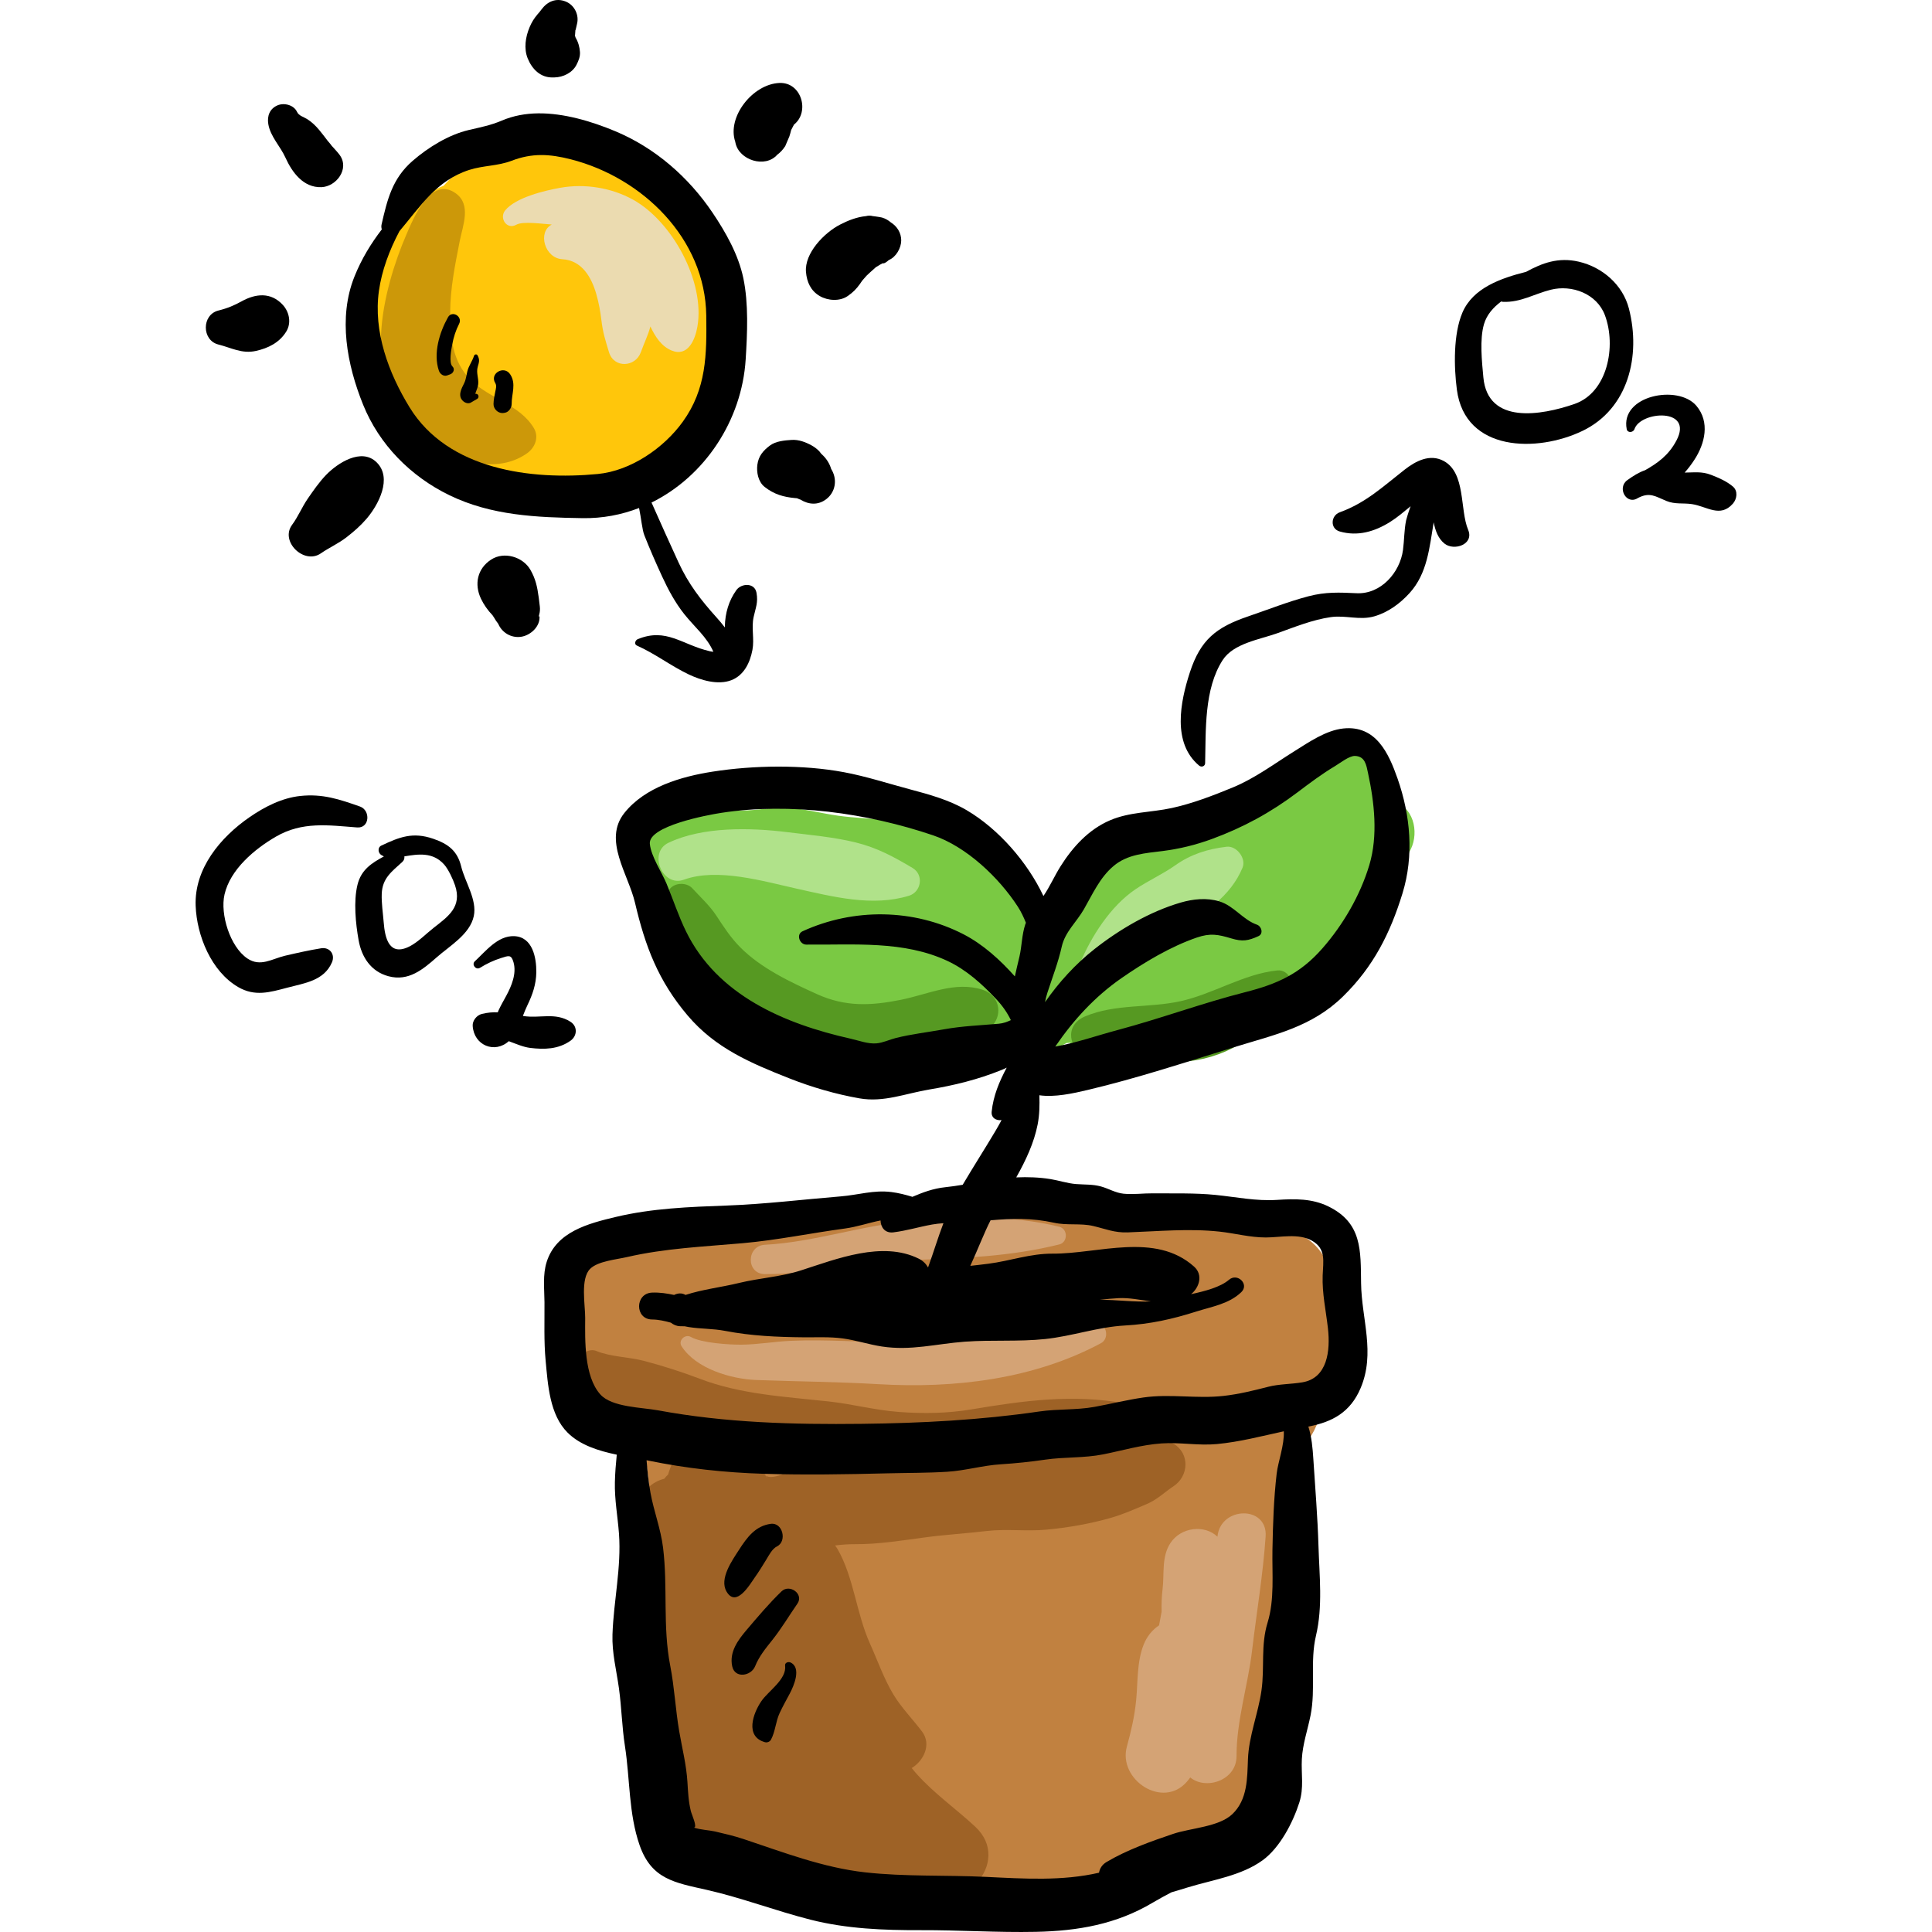 <?xml version="1.0" encoding="iso-8859-1"?>
<!-- Generator: Adobe Illustrator 19.0.0, SVG Export Plug-In . SVG Version: 6.00 Build 0)  -->
<svg version="1.1" id="Layer_1" xmlns="http://www.w3.org/2000/svg" xmlns:xlink="http://www.w3.org/1999/xlink" x="0px" y="0px"
	 viewBox="0 0 511.999 511.999" style="enable-background:new 0 0 511.999 511.999;" xml:space="preserve">
<path style="fill:#7AC943;" d="M368.683,212.279c-0.476-0.091-0.952-0.182-1.427-0.272c0.435-0.93,0.785-1.917,1.005-3.022
	c1.355-6.794-4.016-12.165-10.693-12.157c-7.175,0.009-9.52,4.738-13.816,9.318c-2.604,2.777-4.992,5.226-6.552,8.23
	c-2.049,0.694-4.154,1.215-6.005,1.637c-4.529,1.031-9.382,2.765-13.944,3.368c-3.858,0.51-7.514,0.008-11.301,1.376
	c-7.997,2.889-11.799,9.057-16.958,15.259c-0.218,0.263-0.436,0.535-0.654,0.808c-1.689,0.649-3.189,1.768-4.199,3.396
	c-1.031,1.663-1.55,3.381-2.159,5.156c-2.143,2.92-3.51,5.406-3.963,9.412c-0.069,0.605-0.031,1.191,0.053,1.766
	c-0.078,0.185-0.149,0.371-0.221,0.558c-1.202,0.368-2.4,0.669-3.577,0.834c2.255-4.071,3.234-9.376,2.468-12.594
	c-2.135-8.958-9.491-15.652-17.163-19.967c-8.043-4.524-15.401-7.156-24.604-8.072c-4.271-0.425-8.601-0.554-12.844-1.142
	c-4.93-0.681-9.884-2.142-14.879-2.128c-4.907,0.014-9.655,1.436-14.562,0.29c-2.596-0.606-8.262-3.125-12.923-2.18
	c-10.991,2.23-14.915,13.433-9.041,22.468c1.815,2.792,3.776,5.261,5.845,7.596c-1.31,4.879,0.669,9.311,3.6,13.073
	c5.679,7.289,13.844,12.121,22.588,14.906c2.24,0.714,4.593,1.306,6.989,1.83c7.892,4.5,16.041,8.354,25.472,7.534
	c6.674-0.58,13.694-2.714,20.243-5.58c0.965,0.99,2.317,1.706,4.09,1.872c2.355,0.22,5.111,2.248,7.607,2.705
	c3.229,0.591,6.604,0.909,9.833,0.142c2.084-0.495,3.965-1.277,5.665-2.291c0.316-0.026,0.641-0.039,0.954-0.068
	c1.966,3.02,7.148,3.526,9.355-0.078c0.015,0.009,0.031,0.018,0.046,0.027c0.015-0.034,0.028-0.07,0.044-0.104
	c6.686,1.126,14.828-1.221,21.295-1.942c4.818-0.538,9.869-0.707,14.436-2.424c4.082-1.535,7.506-4.069,11.033-6.578
	c7.514-5.35,12.331-11.522,18.099-18.573c5.492-6.713,12.141-13.783,15.958-21.622C376.134,220.414,374.588,213.407,368.683,212.279
	z M309.232,243.613c-0.925,0.584-1.843,1.179-2.765,1.767c2.387-3.047,4.618-5.65,8.805-5.797
	C313.285,240.967,311.278,242.321,309.232,243.613z"/>
<g>
	<path style="fill:#569922;" d="M338.498,257.176c-8.891,0.901-16.935,6.226-25.67,8.153c-8.357,1.844-17.24,0.652-25.231,4.008
		c-5.922,2.488-3.985,9.034,0.047,10.339c-0.015,0.027-0.032,0.054-0.047,0.083c4.177,1.01,9.016,0.603,13.376,1.114
		c5.459,0.641,10.703,1.016,16.158,0.065c10.595-1.846,19.417-8.622,24.782-17.812C343.307,260.738,341.572,256.865,338.498,257.176
		z"/>
	<path style="fill:#569922;" d="M260.481,262.325c-7.299-2.426-14.461,1.178-21.764,2.637c-7.911,1.581-14.654,1.918-22.22-1.513
		c-7.077-3.209-14.789-6.828-20.322-12.405c-2.618-2.64-4.397-5.446-6.429-8.521c-1.666-2.522-4.217-4.867-6.293-7.13
		c-1.608-1.751-5.286-1.532-6.32,0.815c-3.486,7.911-0.612,18.202,4.04,25.185c6.052,9.086,16.023,14.546,25.835,18.674
		c9.75,4.102,19.5,5.248,29.906,3.201c9.098-1.79,19.708-4.365,26.071-11.464C265.903,268.544,264.641,263.707,260.481,262.325z"/>
</g>
<g>
	<path style="fill:#B0E28A;" d="M325.076,224.393c-5.002,0.587-9.469,1.98-13.599,4.907c-3.403,2.412-7.182,4.058-10.623,6.402
		c-6.598,4.494-11.706,12.54-14.715,19.753c-1.338,3.209,3.774,6.142,5.915,3.442c4.592-5.792,12.704-10.808,19.536-13.379
		c7.367-2.772,14.662-8.174,17.702-15.592C330.3,227.468,327.707,224.085,325.076,224.393z"/>
	<path style="fill:#B0E28A;" d="M241.847,230.026c-4.968-2.958-9.36-5.36-15.076-6.769c-5.811-1.433-12.135-1.982-18.076-2.72
		c-9.797-1.219-22.473-1.532-31.574,2.824c-5.405,2.587-1.589,11.842,4.117,9.765c8.858-3.223,21.081,0.424,29.879,2.374
		c9.698,2.15,20.08,4.854,29.769,1.88C244.177,236.372,244.873,231.828,241.847,230.026z"/>
</g>
<g>
	<path style="fill:#C18140;" d="M155.825,345.931C155.786,345.986,155.792,345.98,155.825,345.931L155.825,345.931z"/>
	<path style="fill:#C18140;" d="M352.75,337.988c-1.891-8.508-8.734-12.71-17.189-13.083c-4.194-0.185-8.409,0.503-12.594,0.079
		c-4.39-0.445-8.819-1.014-13.201-1.526c-4.043-0.474-8.004-1.573-12.031-2.167c-4.923-0.727-9.308-0.472-14.224,0.017
		c-8.268,0.823-17.97,1.229-26.213,0.308c-4.522-0.506-8.326,0.223-12.813,0.521c-4.596,0.306-9.032-0.566-13.591-0.735
		c-4.327-0.161-8.652,0.457-12.931,1.008c-1.911,0.245-3.894,0.366-5.753,0.876c-1.608,0.442-3.136,1.769-4.602,2.169
		c-3.814,1.041-7.573,0.335-11.356,2.064c-1.008-0.436-2.09-0.727-3.234-0.819c-7.001-0.56-15.025-2.379-21.968-0.995
		c-5.206,1.039-8.835,3.582-11.1,7.313c-3.041,0.503-5.852,2.738-6.12,6.669c-0.07,1.022-0.147,2.085-0.223,3.164
		c-0.131,0.877-0.244,1.757-0.172,2.667c-0.096,1.642-0.167,3.309-0.175,4.976c-0.726,2.018-0.934,4.181-0.398,6.736
		c0.367,1.75,1.078,3.299,1.764,4.951c0.058,0.141,0.109,0.238,0.155,0.319c-0.036,0.134-0.072,0.293-0.111,0.512
		c-0.587,3.272,0.162,7.303,2.078,9.999c3.46,4.869,8.704,6.143,13.115,4.454c0.005,0.001,0.008,0.004,0.013,0.005
		c0.348,0.095,0.695,0.145,1.043,0.212c-0.025,0.166-0.058,0.327-0.078,0.495c-0.538,4.687,0.748,10.604,1.142,15.393
		c0.529,6.448,0.5,12.839,1.253,19.276c0.738,6.293,1.586,12.574,2.333,18.865c0.21,1.763,0.412,3.528,0.616,5.292
		c0.264,4.421,0.296,8.713,1.912,12.905c0.432,1.123,1.009,2.11,1.682,2.979c0.253,3.326,0.432,6.648,0.416,9.959
		c-0.04,8.442,1.222,21.817,9.636,26.319c4.057,2.171,8.602,1.216,12.776,2.655c5.209,1.796,10.725,2.905,16.185,3.582
		c9.418,1.168,18.69,0.941,28.126,1.794c2.615,0.236,5.264,0.426,7.91,0.455c0.547,0.191,1.146,0.335,1.808,0.412
		c1.732,0.201,3.432,1.652,5.123,2.159c1.721,0.515,3.686,0.74,5.464,0.918c4.088,0.409,8.078-0.004,12.103-0.745
		c7.634-1.404,15.381-2.743,22.669-5.505c1.266-0.48,2.57-0.914,3.884-1.338c0.341-0.107,0.693-0.202,1.021-0.32
		c0.165-0.058,0.333-0.113,0.497-0.169c5.037-1.584,10.208-3.101,14.548-5.992c6.792-4.525,10.332-12.048,12.166-19.808
		c3.729-15.772,3.306-32.264,3.959-48.282c0.411-10.089,4.533-22.486,3.009-33.09c1.307-0.343,2.522-0.947,3.502-1.834
		c6.022-5.457,7.186-16.159,7.649-23.81C352.658,353.171,354.306,344.991,352.75,337.988z M291.128,338.959
		c0.442,0.02,0.882,0.062,1.323,0.105c-3.75,0.25-7.498,0.703-11.22,1.107c-0.171-0.21-0.348-0.417-0.533-0.623
		C284.181,339.34,287.659,338.799,291.128,338.959z"/>
</g>
<g>
	<path style="fill:#9E6226;" d="M311,382.601c-2.636-1.562-5.549-2.319-8.589-2.589c1.056-3.254-0.274-7.356-4.096-8.064
		c-13.905-2.579-27.076-0.759-40.886,1.556c-6.354,1.066-12.682,1.151-19.097,0.688c-6.38-0.461-12.449-2.114-18.799-2.804
		c-11.516-1.253-23.205-1.847-34.095-6.006c-4.792-1.83-9.885-3.449-14.815-4.743c-3.974-1.042-8.789-1.046-12.557-2.606
		c-1.769-0.733-3.935,0.503-4.859,1.976c-2.778,4.431,0.716,8.595,4.094,11.324c4.351,3.516,9.364,7.239,14.537,9.344
		c2.761,1.124,5.555,2.447,8.383,3.679c-1.422,1.757-2.451,3.963-3.174,6.432c-0.365,0.3-0.699,0.668-0.986,1.084
		c-3.254,0.848-5.933,3.1-6.479,7.132c-0.77,5.691,0.069,10.566,1.119,16.141c1.23,6.531,1.942,13.14,3.348,19.642
		c1.144,5.29,2.111,10.637,3.259,15.926c0.052,0.396,0.109,0.79,0.165,1.184c-0.006,0.122-0.008,0.244-0.014,0.365
		c-0.165,3.596-0.419,8.003-0.07,12.127c-1.151,1.676-1.78,3.734-1.582,6.107c0.258,3.101,1.352,6.025,3.021,8.66
		c0.001,0.005,0.002,0.008,0.005,0.013c0.462,1.624,0.851,3.224,1.461,4.805c2.593,6.724,9.573,9.58,15.27,7.107
		c0.886,0.236,1.773,0.427,2.658,0.566c3.043,1.577,5.956,3.3,9.392,4.287c5.084,1.459,9.794,1.286,14.981,1.362
		c4.389,0.064,8.628,1.406,12.937,2.171c1.615,0.287,3.24,0.509,4.856,0.786c0.874,0.131,1.742,0.294,2.604,0.488
		c0.355,0.12,0.618,0.2,0.838,0.262c10.566,7.472,24.812-7.432,14.603-16.927c-5.074-4.72-10.848-8.753-15.478-13.933
		c-0.461-0.515-0.899-1.052-1.331-1.593c3.238-1.995,5.274-6.315,2.725-9.681c-2.508-3.31-5.525-6.368-7.66-9.935
		c-2.468-4.123-4.188-9.048-6.164-13.43c-3.576-7.933-4.265-17.545-8.579-25.012c-0.195-0.339-0.422-0.63-0.644-0.926
		c1.722-0.223,3.463-0.356,5.272-0.343c6.242,0.045,12.538-1.004,18.712-1.822c5.386-0.714,10.774-1.029,16.16-1.666
		c5.267-0.623,10.56,0.131,15.845-0.36c5.727-0.532,11.578-1.552,17.115-3.134c3.246-0.928,6.393-2.333,9.496-3.654
		c2.874-1.224,4.584-3.062,7.097-4.72C315.043,391.197,315.381,385.197,311,382.601z M203.687,391.354
		c-0.271-0.051-0.5-0.149-0.695-0.265c0.109,0.186,0.226,0.393,0.359,0.65c-0.173-0.272-0.356-0.52-0.541-0.767
		c-0.345-0.256-0.538-0.56-0.575-0.713c-0.137-0.159-0.282-0.297-0.424-0.445c1.905,0.285,3.809,0.572,5.705,0.891
		C206.206,391.124,204.777,391.557,203.687,391.354z"/>
	<path style="fill:#9E6226;" d="M202.992,391.088c-0.558-0.949-0.811-1.046-0.758-0.831c0.197,0.227,0.39,0.462,0.576,0.713
		C202.866,391.011,202.928,391.05,202.992,391.088z"/>
</g>
<g>
	<path style="fill:#D4A375;" d="M322.64,407.18c-0.002,0.02-0.005,0.04-0.007,0.06c-3.377-3.261-9.663-2.571-12.457,1.679
		c-2.409,3.663-1.576,8.086-2.082,12.235c-0.248,2.031-0.304,4.012-0.257,5.981c-0.219,1.201-0.443,2.4-0.671,3.599
		c-1.76,1.147-3.214,2.92-4.076,5.081c-1.853,4.644-1.513,9.974-2.013,14.898c-0.429,4.222-1.318,8.059-2.444,12.147
		c-2.411,8.753,9.531,16.711,15.934,9.276c0.314-0.364,0.596-0.728,0.862-1.094c4.124,3.421,12.287,0.828,12.267-5.686
		c-0.027-9.328,3.023-18.692,4.119-27.965c1.188-10.055,2.898-20.106,3.589-30.211C335.974,398.901,323.46,399.135,322.64,407.18z"
		/>
	<path style="fill:#D4A375;" d="M291.098,350.754c-3.763-0.854-6.719,0.583-10.391,1.491c-4.114,1.018-8.346,1.609-12.543,2.162
		c-9.953,1.309-19.639,1.458-29.647,1.391c-9.696-0.064-19.252-0.896-28.968-0.468c-4.348,0.192-8.771,0.996-13.114,1.022
		c-3.194,0.019-10.578-0.444-13.337-2.045c-1.518-0.88-3.46,0.917-2.468,2.469c3.795,5.939,13.099,8.689,19.793,8.937
		c10.807,0.398,21.585,0.474,32.384,1.108c20.075,1.181,41.084-1.278,58.971-10.868C293.89,354.82,293.466,351.292,291.098,350.754z
		"/>
	<path style="fill:#D4A375;" d="M280.723,325.104c-12.905-3.175-25.472-2.576-38.658-1.567c-13.279,1.016-26.1,5.641-39.352,6.339
		c-4.963,0.261-5.037,7.752,0,7.772c13.148,0.05,26.207-3.287,39.352-3.741c13.195-0.455,25.8-0.931,38.658-4.12
		C283.033,329.214,283.042,325.674,280.723,325.104z"/>
</g>
<path style="fill:#FFC60B;" d="M190.037,83.106c-0.63-3.111-1.871-6.668-3.158-9.9c-1.639-4.115-3.046-7.334-5.779-10.815
	c-2.568-3.272-3.976-7.495-6.76-10.47c-2.276-2.432-4.96-4.139-7.791-5.091c-1.194-0.926-2.514-1.76-3.979-2.484
	c-1.558-0.771-3.112-1.282-4.704-1.554c-9.303-5.413-20.973-7.189-30.549-1.687c-3.609,2.073-6.853,4.884-9.763,8.123
	c-1.152,0.414-2.269,1.041-3.356,1.873c-2.012,0.721-3.909,1.742-5.496,2.885c-4.612,3.324-9.657,8.556-9.341,14.317
	c-1.382,2.637-3.452,4.899-4.404,7.917c-1.314,4.171-1.063,8.353,0.212,12.514c0.892,2.911,2.149,5.683,3.537,8.405
	c0.264,4.161,1.243,8.166,3.273,11.657c1.447,2.489,3.343,4.464,5.48,6.159c2.894,6.786,6.739,13.932,14.984,14.228
	c3.886,0.14,7.233-0.952,10.237-2.714c10.123,4.795,22.344,3.722,33.479-0.708c3.458-1.376,6.233-2.907,8.466-4.853
	c2.586-0.04,5.126-0.944,6.852-2.827c5.716-6.233,6.837-13.37,8.286-21.348C190.662,91.776,191.056,88.141,190.037,83.106z"/>
<path style="fill:#CC9809;" d="M141.442,113.387c-3.773-6.225-11.765-7.724-16.765-12.759c-4.788-4.822-5.402-11.216-5.374-17.81
	c0.027-6.511,1.291-12.6,2.531-18.933c0.809-4.129,3.126-9.604-1.018-12.624c-6.669-4.861-11.36,6.803-13.162,10.997
	c-3.058,7.117-6.244,17.012-6.672,26.403c-0.451,9.92,2.677,18.938,9.703,25.959c6.894,6.891,20.108,11.813,28.992,5.506
	C141.816,118.606,142.922,115.83,141.442,113.387z"/>
<path style="fill:#EBDBB0;" d="M167.758,52.912c-5.744-3.187-12.819-4.308-19.287-3.146c-4.114,0.739-11.729,2.528-14.58,5.972
	c-1.689,2.04,0.41,5.251,2.943,3.814c1.758-0.997,7.103-0.186,9.394-0.05c-3.84,1.987-1.905,8.923,2.801,9.195
	c5.212,0.301,7.74,4.856,8.996,9.237c0.662,2.307,1.082,4.611,1.362,6.987c0.38,3.235,1.086,5.403,2.006,8.432
	c1.306,4.303,6.996,3.987,8.43,0c0.934-2.598,1.962-4.599,2.536-6.837c1.288,2.773,2.969,5.265,5.58,6.357
	c4.328,1.809,6.275-2.788,6.882-6.331C186.873,74.588,178.13,58.666,167.758,52.912z"/>
<path d="M355.99,193.054c-4.578,0.478-9.119,3.62-12.928,5.999c-5.376,3.357-10.489,7.213-16.385,9.64
	c-5.18,2.133-10.666,4.25-16.147,5.442c-5.487,1.195-11.164,1.012-16.402,3.268c-5.638,2.429-9.836,7.042-13.06,12.154
	c-1.625,2.577-2.835,5.388-4.55,7.898c-0.019-0.04-0.039-0.083-0.057-0.122c-4.201-8.852-11.798-17.623-20.264-22.611
	c-4.618-2.72-9.893-4.172-15.028-5.537c-5.839-1.552-11.632-3.454-17.578-4.558c-10.913-2.025-23.762-1.843-34.722-0.137
	c-8.314,1.294-17.921,4.078-23.4,10.952c-5.733,7.193,1.034,16.196,2.815,23.798c2.716,11.594,6.164,20.699,13.968,29.896
	c7.328,8.636,16.591,12.551,26.915,16.632c5.942,2.349,12.294,4.199,18.6,5.307c6.428,1.13,12.214-1.299,18.479-2.342
	c6.616-1.101,12.912-2.641,19.142-5.164c0.496-0.2,0.954-0.413,1.399-0.631c-1.952,3.658-3.56,7.453-3.984,11.669
	c-0.169,1.686,1.278,2.429,2.621,2.221c-0.502,0.941-1.033,1.898-1.629,2.902c-2.838,4.776-5.847,9.462-8.672,14.248
	c-1.517,0.249-3.04,0.478-4.586,0.641c-3.271,0.341-5.994,1.388-8.738,2.551c-1.808-0.546-3.643-1.028-5.573-1.269
	c-4.702-0.589-8.751,0.769-13.388,1.149c-10.115,0.829-20.152,2.063-30.309,2.433c-9.871,0.361-19.692,0.719-29.343,3.02
	c-7.265,1.732-15.745,3.891-18.303,11.894c-1.097,3.431-0.615,7.144-0.589,10.691c0.037,5.163-0.181,10.378,0.307,15.523
	c0.598,6.307,1.039,14.317,5.839,19.07c3.337,3.304,8.166,4.808,13.008,5.821c-0.244,2.422-0.442,4.846-0.497,7.279
	c-0.107,4.646,0.745,9.053,1.085,13.652c0.66,8.937-1.42,17.813-1.722,26.71c-0.166,4.876,1.046,9.453,1.709,14.237
	c0.707,5.101,0.799,10.268,1.594,15.365c1.356,8.699,0.956,17.856,3.889,26.261c3.149,9.023,9.324,9.913,17.715,11.807
	c9.303,2.101,18.308,5.573,27.586,7.926c9.546,2.42,19.393,2.808,29.193,2.773c10.174-0.036,20.359,0.655,30.529,0.445
	c11.106-0.229,21.357-2.008,30.983-7.754c1.596-0.953,3.262-1.837,4.936-2.722c1.515-0.43,2.994-0.894,4.399-1.323
	c6.565-2.004,14.116-3.055,19.784-7.184c4.561-3.323,8.011-9.992,9.694-15.265c1.28-4.008,0.471-7.491,0.679-11.556
	c0.198-3.875,1.543-7.752,2.303-11.546c1.416-7.061-0.182-14.293,1.434-21.117c1.845-7.789,0.906-15.844,0.668-23.791
	c-0.231-7.72-0.868-15.384-1.364-23.085c-0.18-2.798-0.435-5.819-1.319-8.56c6.392-1.206,11.13-3.812,13.83-10.147
	c3.997-9.385,0.271-18.304,0.143-27.846c-0.117-8.679,0.296-15.969-8.67-20.349c-4.326-2.114-8.862-2.032-13.562-1.73
	c-5.628,0.362-10.769-0.757-16.324-1.314c-5.483-0.551-11.07-0.364-16.576-0.422c-2.548-0.026-5.297,0.361-7.814,0.099
	c-2.174-0.226-3.854-1.326-5.955-1.912c-2.182-0.61-4.372-0.47-6.608-0.644c-2.333-0.182-4.541-0.952-6.853-1.324
	c-2.939-0.472-5.998-0.581-9.022-0.442c2.531-4.484,4.72-9.177,5.669-14.013c0.508-2.591,0.539-5.162,0.462-7.754
	c4.034,0.596,8.964-0.494,12.812-1.407c13.129-3.112,25.835-7.309,38.709-11.303c10.826-3.358,20.618-5.315,28.983-13.516
	c8.018-7.861,12.467-16.68,15.729-27.292c3.065-9.971,2.117-20.609-1.301-30.38C367.988,199.54,364.618,192.152,355.99,193.054z
	 M338.335,390.482c-0.787,6.723-1.001,13.536-1.124,20.298c-0.114,6.278,0.58,13.155-1.278,19.184
	c-1.872,6.075-0.754,11.874-1.632,18.04c-0.87,6.117-3.33,11.968-3.581,18.189c-0.201,4.99-0.062,10.725-4.166,14.598
	c-3.564,3.364-11.063,3.661-15.62,5.191c-5.917,1.987-12.35,4.293-17.705,7.476c-1.163,0.693-1.795,1.727-1.974,2.829
	c-9.793,2.261-19.934,1.588-29.957,1.104c-10.642-0.513-21.444-0.019-32.041-1.202c-11.139-1.243-21.74-5.339-32.284-8.848
	c-2.464-0.821-4.997-1.394-7.522-1.989c-1.348-0.317-3.896-0.443-5.559-1.022c1.022-0.013-0.587-3.459-0.809-4.365
	c-0.641-2.61-0.739-5.019-0.905-7.688c-0.288-4.653-1.403-8.931-2.185-13.495c-0.984-5.755-1.256-11.592-2.373-17.334
	c-2.036-10.463-0.612-20.8-1.903-31.309c-0.613-4.989-2.431-9.587-3.328-14.503c-0.52-2.85-0.812-5.749-1.037-8.656
	c0.153,0.031,0.31,0.059,0.461,0.091c10.101,2.083,20.258,3.182,30.56,3.499c10.938,0.336,21.883,0.15,32.82-0.122
	c5.277-0.131,10.61-0.086,15.877-0.419c4.777-0.302,9.373-1.677,14.138-1.976c3.952-0.249,7.827-0.654,11.746-1.227
	c5.144-0.752,10.305-0.385,15.434-1.41c5.108-1.021,10.205-2.535,15.421-2.895c4.901-0.339,9.766,0.631,14.673,0.172
	c6.033-0.564,11.869-2.109,17.738-3.382C340.401,382.913,338.695,387.416,338.335,390.482z M279.344,324.041
	c3.454,0.766,7.002,0.068,10.373,0.861c3.311,0.779,5.601,1.819,9.143,1.693c8.024-0.283,16.297-1.075,24.311-0.205
	c4.166,0.452,8.048,1.55,12.27,1.551c3.854,0.001,8.704-1.178,12.244,0.856c3.795,2.18,2.964,5.439,2.834,9.222
	c-0.166,4.789,0.867,9.296,1.399,14.03c0.664,5.917-0.131,13.163-6.784,14.28c-3.071,0.515-6.106,0.419-9.137,1.202
	c-3.866,0.998-7.702,1.937-11.709,2.393c-7.128,0.811-14.144-0.605-21.293,0.425c-4.368,0.629-8.627,1.709-12.963,2.49
	c-4.837,0.872-9.711,0.503-14.584,1.215c-15.631,2.283-31.251,3.093-47.059,3.275c-18.241,0.21-36.096-0.262-54.061-3.586
	c-4.265-0.79-12.199-0.791-15.251-4.222c-4.303-4.836-4.033-14.362-3.998-20.232c0.02-3.441-1.338-10.431,1.327-13.05
	c2.073-2.034,6.953-2.455,9.714-3.097c10.07-2.339,20.455-2.771,30.717-3.685c9.126-0.812,18.012-2.666,27.073-3.889
	c3.243-0.438,6.287-1.515,9.445-2.136c0.037,1.785,1.151,3.427,3.39,3.153c3.502-0.429,6.804-1.458,10.263-2.073
	c0.997-0.178,2-0.282,3.008-0.35c-1.452,3.796-2.658,7.837-4.075,11.727c-0.529-0.951-1.339-1.773-2.482-2.338
	c-9.62-4.757-21.708,0.062-31.208,3.121c-5.262,1.695-10.952,2.007-16.357,3.315c-4.952,1.198-9.562,1.67-14.234,3.18
	c-0.918-0.567-2.051-0.491-3.016,0.005c-1.915-0.394-3.763-0.702-5.843-0.618c-4.564,0.184-4.606,7.088,0,7.124
	c1.744,0.013,3.369,0.398,4.985,0.842c0.699,0.565,1.571,0.925,2.423,0.938c0.413,0.006,0.835,0.014,1.249,0.021
	c0.326,0.07,0.651,0.137,0.984,0.192c3.228,0.523,6.481,0.401,9.703,1.023c6.926,1.337,13.807,1.642,20.86,1.705
	c3.419,0.031,6.893-0.163,10.292,0.291c3.511,0.47,6.906,1.612,10.421,2.147c7.692,1.171,14.314-0.703,21.879-1.272
	c7.126-0.535,14.246,0.041,21.373-0.709c7.186-0.757,13.902-3.185,21.132-3.587c6.676-0.369,12.525-1.663,18.899-3.691
	c4.155-1.323,8.724-2.024,11.964-5.155c2.167-2.094-1.037-5.188-3.271-3.271c-2.262,1.941-6.308,3.009-10.051,3.818
	c2.177-1.74,3.246-5.116,0.815-7.294c-10.295-9.225-25.44-3.376-37.459-3.446c-6.011-0.036-11.216,1.912-17.056,2.67
	c-1.595,0.207-3.197,0.386-4.799,0.561c2.033-4.454,3.74-8.916,5.364-12.069C268.182,322.894,273.511,322.747,279.344,324.041z
	 M291.461,344.47c1.646-0.197,3.312-0.368,5.029-0.451c2.769-0.133,5.663,0.481,8.515,0.863
	C300.474,345.113,296.087,344.427,291.461,344.47z M271.709,244.972c-0.914,2.719-0.898,5.741-1.547,8.546
	c-0.405,1.75-0.847,3.486-1.216,5.239c-3.859-4.342-8.431-8.494-13.571-11.147c-13.309-6.869-29.192-6.983-42.681-0.818
	c-1.787,0.816-0.8,3.516,0.958,3.534c12.557,0.131,25.88-1.137,37.569,4.393c4.83,2.285,8.977,6.012,12.622,9.872
	c1.798,1.903,3.106,3.788,4.044,5.755c-0.991,0.463-2.023,0.847-3.207,0.953c-4.939,0.445-9.587,0.59-14.506,1.477
	c-4.238,0.765-8.583,1.261-12.763,2.302c-1.696,0.423-3.403,1.279-5.15,1.423c-2.263,0.187-4.651-0.747-6.866-1.245
	c-17.468-3.924-35.318-11.47-43.606-28.459c-1.995-4.09-3.402-8.415-5.143-12.613c-1.261-3.044-4.117-7.231-4.432-10.566
	c-0.445-4.696,15.124-7.619,18.899-8.2c18.345-2.822,38.676,0.031,56.159,5.948c8.826,2.988,17.426,11.153,22.446,18.88
	c0.896,1.38,1.564,2.824,2.158,4.293C271.822,244.687,271.759,244.824,271.709,244.972z M362.886,229.241
	c-2.41,8.038-6.955,15.844-12.463,22.117c-5.877,6.692-11.874,9.4-20.363,11.56c-11.43,2.907-22.506,7.02-33.9,10.057
	c-5.381,1.434-10.916,3.389-16.498,4.377c0.014-0.021,0.03-0.041,0.045-0.063c4.751-6.975,10.519-13.233,17.465-18.052
	c6.046-4.194,13.002-8.373,19.983-10.771c3.609-1.24,5.672-0.822,9.158,0.225c2.91,0.874,4.448,0.654,7.184-0.599
	c1.411-0.645,0.823-2.618-0.398-3.043c-3.721-1.298-6.087-4.998-9.957-6.174c-3.33-1.011-6.962-0.641-10.247,0.317
	c-8.173,2.383-16.247,7.12-22.881,12.35c-4.974,3.921-9.395,8.757-13.071,14.042c0.162-0.835,0.359-1.663,0.622-2.475
	c1.335-4.129,2.856-7.987,3.806-12.23c0.88-3.933,3.901-6.486,5.869-9.907c2.333-4.058,4.201-8.378,7.869-11.475
	c3.71-3.132,8.432-3.383,13.029-3.968c4.465-0.568,8.734-1.614,12.961-3.159c8.326-3.047,15.682-7.055,22.748-12.389
	c3.23-2.438,6.461-4.87,9.94-6.949c1.32-0.789,3.767-2.735,5.27-2.698c2.739,0.07,3.043,2.505,3.476,4.503
	C364.223,212.646,365.218,221.462,362.886,229.241z"/>
<path d="M119.113,131.248c11.129,5.4,23.133,5.875,35.285,6.068c5.273,0.084,10.307-0.889,14.961-2.693
	c0.56,2.656,0.811,5.723,1.393,7.206c1.445,3.678,3.055,7.341,4.709,10.929c1.618,3.509,3.48,6.981,5.894,10.012
	c2.706,3.397,5.977,6.02,7.695,9.954c-0.311-0.027-0.644-0.072-1.022-0.161c-7.318-1.709-11.431-6.297-19.027-3.176
	c-0.636,0.262-1.036,1.329-0.22,1.691c4.873,2.168,8.949,5.362,13.709,7.634c3.26,1.556,7.781,2.917,11.337,1.539
	c3.346-1.297,4.94-4.656,5.576-8.014c0.549-2.905-0.315-5.825,0.311-8.701c0.547-2.514,1.239-3.839,0.763-6.464
	c-0.493-2.714-4.014-2.521-5.326-0.696c-2.045,2.846-2.971,6.125-3.056,9.597c-0.004,0.101-0.002,0.202-0.004,0.304
	c-0.69-0.921-1.447-1.814-2.243-2.698c-4.095-4.541-7.422-8.861-10.004-14.472c-2.347-5.101-4.656-10.237-6.93-15.367
	c-0.088-0.198-0.171-0.373-0.255-0.557c14.061-6.929,23.942-21.722,24.955-37.946c0.43-6.884,0.798-14.756-0.624-21.534
	c-1.301-6.198-4.636-12.112-8.142-17.316c-6.374-9.46-15.239-17.208-25.805-21.619c-6.256-2.612-13.61-4.81-20.444-4.728
	c-3.322,0.039-6.556,0.615-9.607,1.916c-2.971,1.266-5.625,1.762-8.779,2.502c-5.325,1.248-10.761,4.612-14.857,8.168
	c-5.379,4.668-6.704,10.189-8.235,16.869c-0.102,0.446-0.066,0.887,0.065,1.294c-2.865,3.738-5.367,7.794-7.265,12.542
	c-4.351,10.881-1.96,23.316,2.287,33.864C100.489,117.826,108.821,126.253,119.113,131.248z M100.421,77.059
	c0.745-5.291,2.735-10.718,5.447-15.812c5.549-6.545,9.754-13.397,18.464-16.211c3.715-1.201,7.548-1.015,11.246-2.432
	c5.472-2.097,10.108-1.813,15.723-0.377c18.991,4.857,35.606,21.03,35.865,41.409c0.131,10.345,0.07,19.39-6.209,28.112
	c-5.039,7.002-13.799,13.029-22.55,13.867c-17.71,1.693-39.701-1.117-49.857-17.654C102.943,98.83,98.901,87.867,100.421,77.059z"/>
<path d="M75.642,41.765c1.755,3.894,4.745,8.013,9.542,7.834c3.921-0.146,7.483-4.808,4.866-8.481
	c-0.57-0.8-1.242-1.455-1.867-2.184c-0.193-0.208-0.239-0.246-0.162-0.142c-0.304-0.425-0.619-0.843-0.971-1.229
	c-0.127-0.148-0.188-0.217-0.194-0.217c-0.364-0.491-0.731-0.979-1.111-1.457c-0.375-0.477-0.751-0.957-1.139-1.425
	c-0.949-1.142-1.983-2.141-3.255-2.933c-0.982-0.611-2.153-0.838-2.644-1.897c-0.863-1.856-3.461-2.467-5.199-1.703
	c-2.03,0.892-2.75,2.799-2.411,4.911C71.628,36.163,74.289,38.762,75.642,41.765z"/>
<path d="M57.883,91.304c3.42,0.854,6.23,2.519,9.921,1.698c3.294-0.732,6.238-2.193,8.055-5.132
	c1.404-2.272,0.818-5.191-0.913-7.074c-3.152-3.429-7.191-3.013-10.949-0.926c-1.86,1.034-3.68,1.82-6.115,2.423
	C53.43,83.398,53.434,90.193,57.883,91.304z"/>
<path d="M86.415,125.862c-1.815,1.879-3.367,4.134-4.847,6.273c-1.517,2.19-2.587,4.836-4.145,6.923
	c-3.313,4.439,3.172,10.656,7.594,7.595c2.258-1.563,4.663-2.592,6.891-4.331c1.917-1.497,3.667-3.017,5.253-4.872
	c3.074-3.594,6.936-10.738,2.632-14.945C95.767,118.568,89.425,122.745,86.415,125.862z"/>
<path d="M143.053,160.689c-0.025-0.478-0.567-4.422-0.3-2.425c-0.361-2.702-0.808-4.859-2.192-7.261
	c-1.981-3.441-6.952-4.932-10.38-2.722c-3.699,2.385-4.544,6.533-2.722,10.382c0.757,1.597,1.819,3.089,3.046,4.364
	c0.004,0.004,0.005,0.005,0.007,0.008c0.141,0.206,0.282,0.413,0.414,0.624c0.173,0.265,0.339,0.534,0.495,0.81
	c0.256,0.356,0.454,0.625,0.609,0.832c0.992,2.362,3.422,3.808,6.001,3.461c2.546-0.342,5.241-2.771,4.933-5.588
	c-0.229,0.523-0.261,0.456-0.095-0.201C143.087,162.215,143.147,161.455,143.053,160.689z"/>
<path d="M217.144,119.618c-0.603-0.626-1.309-1.174-2.073-1.588c-1.634-0.888-3.41-1.569-5.305-1.446
	c-1.877,0.121-4.182,0.326-5.727,1.485c-1.822,1.368-3.021,2.778-3.333,5.1c-0.266,1.985,0.234,4.533,1.921,5.864
	c2.494,1.97,5.001,2.685,8.104,2.968c0.155,0.014,0.319,0.025,0.482,0.04c0.227,0.096,0.455,0.192,0.682,0.288
	c0.075,0.026,0.152,0.044,0.227,0.067c2.155,1.338,4.664,1.57,6.868-0.131c2.341-1.809,2.926-4.976,1.512-7.579
	c-0.072-0.134-0.154-0.259-0.229-0.391c-0.404-1.393-1.208-2.671-2.251-3.682c-0.131-0.147-0.271-0.287-0.419-0.418
	C218.663,121.589,218.51,121.397,217.144,119.618z"/>
<path d="M217.235,78.451c2.128,1.246,5.313,1.472,7.419,0c1.412-0.986,2.255-1.824,3.258-3.228c0.058-0.082,0.348-0.508,0.56-0.824
	c0.224-0.232,1.035-1.201,1.169-1.333c0.482-0.477,0.997-0.922,1.494-1.384c0.066-0.06,0.893-0.759,0.947-0.85
	c0.401-0.257,0.812-0.491,1.22-0.74c0.214-0.088,0.406-0.214,0.605-0.327c0.367,0.146,0.994-0.268,1.633-0.848
	c1.954-0.798,3.292-3.236,3.292-5.207c0-2.03-1.12-3.754-2.759-4.777c-0.664-0.567-1.427-1.011-2.307-1.274
	c-0.246-0.073-0.979-0.188-1.542-0.269c-0.027-0.005-0.095-0.014-0.198-0.027c-0.213-0.03-0.38-0.051-0.456-0.058
	c-0.082-0.011-0.163-0.02-0.261-0.032c-0.603-0.162-1.207-0.162-1.809,0c-2.418,0.231-4.753,1.152-6.897,2.261
	c-4.172,2.158-9.446,7.556-9.009,12.575C213.825,74.752,214.851,77.056,217.235,78.451z"/>
<path d="M194.843,37.559c0.022,0.107,0.045,0.214,0.068,0.321c0.959,4.573,7.869,6.771,11.064,3.127
	c0.804-0.59,1.515-1.344,2.129-2.297c0.887-2.107,0.997-2.366,0.334-0.778c0.251-0.597,0.503-1.194,0.755-1.79
	c0.165-0.486,0.3-1.012,0.429-1.509c0.017-0.065,0.028-0.115,0.041-0.167c0.176-0.31,0.34-0.647,0.496-0.959
	c0.096-0.155,0.171-0.321,0.253-0.482c4.245-3.348,2.023-11.295-3.866-11.039c-7.093,0.309-13.938,9.021-11.696,15.583
	C194.848,37.565,194.846,37.561,194.843,37.559z"/>
<path d="M146.461,20.525l0.491-0.009c2.278-0.043,4.75-1.229,5.821-3.339c0.553-1.087,1.005-2.146,0.921-3.403
	c-0.084-1.262-0.455-2.647-1.156-3.795c-0.051-0.161-0.101-0.323-0.152-0.483c-0.009-0.03-0.018-0.049-0.026-0.075
	c0.015-0.066,0.03-0.149,0.045-0.27c0.046-0.392,0.058-0.79,0.083-1.185c0.009,0.354,0.336-1.29,0.397-1.505
	c0.684-2.442-0.638-5.119-2.972-6.057c-2.536-1.021-4.847-0.017-6.412,2.101c-0.057,0.076-0.506,0.647-0.642,0.831
	c-0.13,0.141-0.345,0.38-0.377,0.419c-0.973,1.16-1.568,2.113-2.143,3.477c-1.074,2.544-1.562,5.635-0.486,8.263
	C140.999,18.291,143.197,20.585,146.461,20.525z"/>
<path d="M85.091,251.305c-3.164,0.513-6.403,1.239-9.525,1.967c-3.494,0.816-6.55,3.067-10.015,0.728
	c-4.604-3.107-7.24-11.746-6.057-16.936c1.522-6.675,7.978-12.069,13.612-15.339c7.014-4.071,13.851-3.031,21.542-2.445
	c3.341,0.255,3.59-4.545,0.75-5.542c-5.448-1.915-9.897-3.433-15.825-2.798c-4.866,0.521-9.451,2.869-13.437,5.618
	c-7.707,5.317-14.652,13.595-14.289,23.469c0.29,7.908,4.14,17.417,11.269,21.555c4.439,2.577,8.398,1.389,13.007,0.167
	c4.628-1.228,9.727-1.834,11.843-6.707C88.884,252.925,87.385,250.933,85.091,251.305z"/>
<path d="M122.221,229.631c-1.005-4.109-3.377-5.971-7.427-7.357c-5.392-1.846-8.912-0.471-13.764,1.827
	c-1.011,0.478-0.854,1.956,0,2.476c0.255,0.155,0.483,0.278,0.703,0.386c-3.204,1.742-6.016,3.492-6.998,7.519
	c-1.076,4.407-0.488,10.267,0.306,14.709c0.803,4.496,3.292,8.292,7.917,9.524c5.293,1.409,9.089-1.77,12.795-5.037
	c3.433-3.026,8.769-6.074,9.803-10.888C126.485,238.457,123.228,233.752,122.221,229.631z M115.004,245.819
	c-2.007,1.567-4.19,3.819-6.416,4.962c-5.482,2.816-6.579-2.216-6.903-6.34c-0.194-2.477-0.61-5.073-0.52-7.556
	c0.15-4.121,2.585-5.857,5.448-8.461c0.48-0.436,0.622-0.971,0.544-1.474c3.716-0.624,7.525-1.185,10.521,2.128
	c1.14,1.262,2.384,3.967,2.913,5.549C122.492,240.29,118.816,242.842,115.004,245.819z"/>
<path d="M151.181,270.779c-4.058-2.587-8.054-0.835-12.46-1.52c-0.052-0.008-0.101-0.018-0.152-0.025
	c0.386-0.983,0.769-1.948,1.192-2.821c1.365-2.817,2.321-5.562,2.364-8.723c0.052-3.901-0.986-9.399-5.839-9.599
	c-4.379-0.181-7.582,4.018-10.45,6.657c-0.928,0.854,0.271,2.403,1.345,1.743c1.763-1.082,3.615-1.983,5.599-2.599
	c2.006-0.623,2.701-1.016,3.31,1.137c0.854,3.017-0.553,6.318-1.942,8.892c-0.657,1.219-1.358,2.409-1.944,3.664
	c-0.121,0.259-0.217,0.484-0.295,0.688c-1.338-0.051-2.716,0.053-4.239,0.437c-1.318,0.332-2.489,1.756-2.402,3.153
	c0.323,5.195,5.853,7.424,9.561,4.062c1.92,0.702,3.843,1.556,5.66,1.78c3.786,0.465,7.482,0.368,10.692-1.893
	C152.982,274.543,153.126,272.02,151.181,270.779z"/>
<path d="M382.6,122.164c-3.661-1.98-7.44,0.021-10.364,2.304c-5.702,4.452-10.257,8.783-17.191,11.295
	c-2.368,0.859-2.635,4.332,0,5.085c4.735,1.355,9.208,0.058,13.323-2.512c1.927-1.203,3.696-2.728,5.458-4.177
	c-0.549,1.459-1.117,3.375-1.189,3.724c-0.542,2.609-0.481,5.243-0.831,7.869c-0.796,5.973-5.849,11.751-12.259,11.458
	c-4.585-0.21-8.231-0.393-12.827,0.817c-5.407,1.423-10.648,3.515-15.937,5.317c-8.492,2.893-12.628,6.172-15.456,14.836
	c-2.541,7.786-4.746,18.722,2.463,24.721c0.605,0.504,1.558,0.192,1.58-0.655c0.214-8.681-0.308-19.675,4.663-27.339
	c2.862-4.413,9.765-5.414,14.442-7.085c4.631-1.654,9.308-3.577,14.204-4.28c3.931-0.565,7.631,0.917,11.527-0.208
	c3.648-1.053,6.821-3.386,9.349-6.172c4.725-5.208,5.258-12.064,6.384-18.743c0.426,2.152,1.15,4.272,2.874,5.647
	c2.508,2,7.885,0.245,6.263-3.646C386.821,135.017,388.484,125.346,382.6,122.164z"/>
<path d="M431.68,81.782c-1.621-6.313-7.035-10.986-13.295-12.436c-5.426-1.258-9.727,0.378-13.961,2.696
	c-6.618,1.673-14.069,4.229-16.869,10.8c-2.423,5.689-2.266,14.351-1.468,20.432c2.168,16.518,21.326,16.692,33.321,10.9
	C431.533,108.319,434.893,94.296,431.68,81.782z M417.249,107.06c-8.778,3.028-22.98,5.532-24.142-7.051
	c-0.382-4.149-1.02-10.023,0.155-14.075c0.739-2.551,2.464-4.448,4.572-6.046c0.172,0.054,0.346,0.105,0.54,0.111
	c4.683,0.148,8.173-2.094,12.574-3.209c5.595-1.42,12.242,1.037,14.371,6.746C428.389,91.773,426.028,104.031,417.249,107.06z"/>
<path d="M459.244,128.946c-1.682-1.427-3.749-2.313-5.806-3.111c-2.487-0.965-4.579-0.603-6.988-0.597
	c0.959-1.062,1.815-2.225,2.541-3.33c2.856-4.349,4.21-10.056,0.564-14.371c-4.855-5.747-20.223-2.733-18.46,6.186
	c0.217,1.097,1.745,0.922,2.052,0c1.602-4.816,15.744-5.748,11.139,2.995c-2.075,3.939-4.976,5.987-8.288,7.875
	c-1.693,0.584-3.191,1.536-4.731,2.638c-2.831,2.028-0.237,6.718,2.78,4.757c3.182-1.676,4.65-0.417,7.569,0.771
	c2.319,0.944,4.384,0.484,6.759,0.835c3.969,0.587,7.488,3.718,10.868-0.135C460.309,132.245,460.627,130.12,459.244,128.946z"/>
<path d="M118.502,99.492c0.279-0.103,0.56-0.207,0.841-0.31c0.843-0.311,1.279-1.393,0.551-2.088
	c-0.994-0.949-0.257-4.662-0.05-5.793c0.349-1.91,0.946-3.756,1.828-5.486c0.995-1.952-1.872-3.663-2.956-1.728
	c-2.264,4.043-3.958,9.607-2.405,14.16C116.602,99.1,117.555,99.843,118.502,99.492z"/>
<path d="M124.881,106.632c0.502-0.341,1.082-0.593,1.597-0.93c0.577-0.377,0.378-1.343-0.362-1.336
	c-0.053,0.008-0.105-0.001-0.159,0.002c0.045-0.146,0.088-0.291,0.136-0.436c0.245-0.722,0.572-1.38,0.641-2.15
	c0.146-1.622-0.589-2.949-0.123-4.592c0.348-1.232,0.578-1.84-0.057-3.021c-0.217-0.401-0.803-0.279-0.93,0.122
	c-0.457,1.438-1.403,2.63-1.768,4.1c-0.277,1.118-0.339,2.147-0.863,3.189c-0.744,1.475-1.802,3.433-0.182,4.786
	C123.367,106.827,124.222,107.079,124.881,106.632z"/>
<path d="M130.787,107.059c-0.028,1.272,1.125,2.443,2.405,2.405c0.208-0.006,0.433-0.05,0.639-0.086
	c1.016-0.179,1.776-1.338,1.766-2.319c-0.03-2.741,1.277-5.32-0.398-7.869c-1.607-2.447-5.502-0.225-3.954,2.312
	c0.426,0.7,0.178,1.49,0.018,2.255C131.034,104.848,130.812,105.941,130.787,107.059z"/>
<path d="M200.003,418.079c1.082-1.532,2.069-3.121,3.043-4.723c0.702-1.153,1.593-2.923,2.848-3.535
	c2.744-1.338,1.551-6.416-1.622-5.991c-4.074,0.545-6.3,3.582-8.404,6.855c-1.787,2.78-5.322,7.681-3.329,11.09
	C195.096,426.15,198.693,419.935,200.003,418.079z"/>
<path d="M207.11,421.728c-3.287,3.176-6.309,6.757-9.271,10.241c-2.32,2.73-4.595,5.853-3.801,9.604c0.709,3.358,5.03,2.596,6.074,0
	c1.063-2.648,2.798-4.744,4.554-6.948c2.432-3.054,4.436-6.439,6.657-9.645C213.102,422.416,209.243,419.667,207.11,421.728z"/>
<path d="M209.487,440.569c-0.565-0.263-1.53,0.032-1.427,0.818c0.474,3.652-4.435,6.715-6.296,9.443
	c-2.193,3.213-4.418,9.359,0.949,10.864c0.585,0.165,1.298-0.104,1.594-0.648c1.174-2.159,1.234-4.771,2.316-7.098
	c0.821-1.764,1.772-3.441,2.685-5.161C210.377,446.768,212.466,441.958,209.487,440.569z"/>
<g>
</g>
<g>
</g>
<g>
</g>
<g>
</g>
<g>
</g>
<g>
</g>
<g>
</g>
<g>
</g>
<g>
</g>
<g>
</g>
<g>
</g>
<g>
</g>
<g>
</g>
<g>
</g>
<g>
</g>
</svg>
